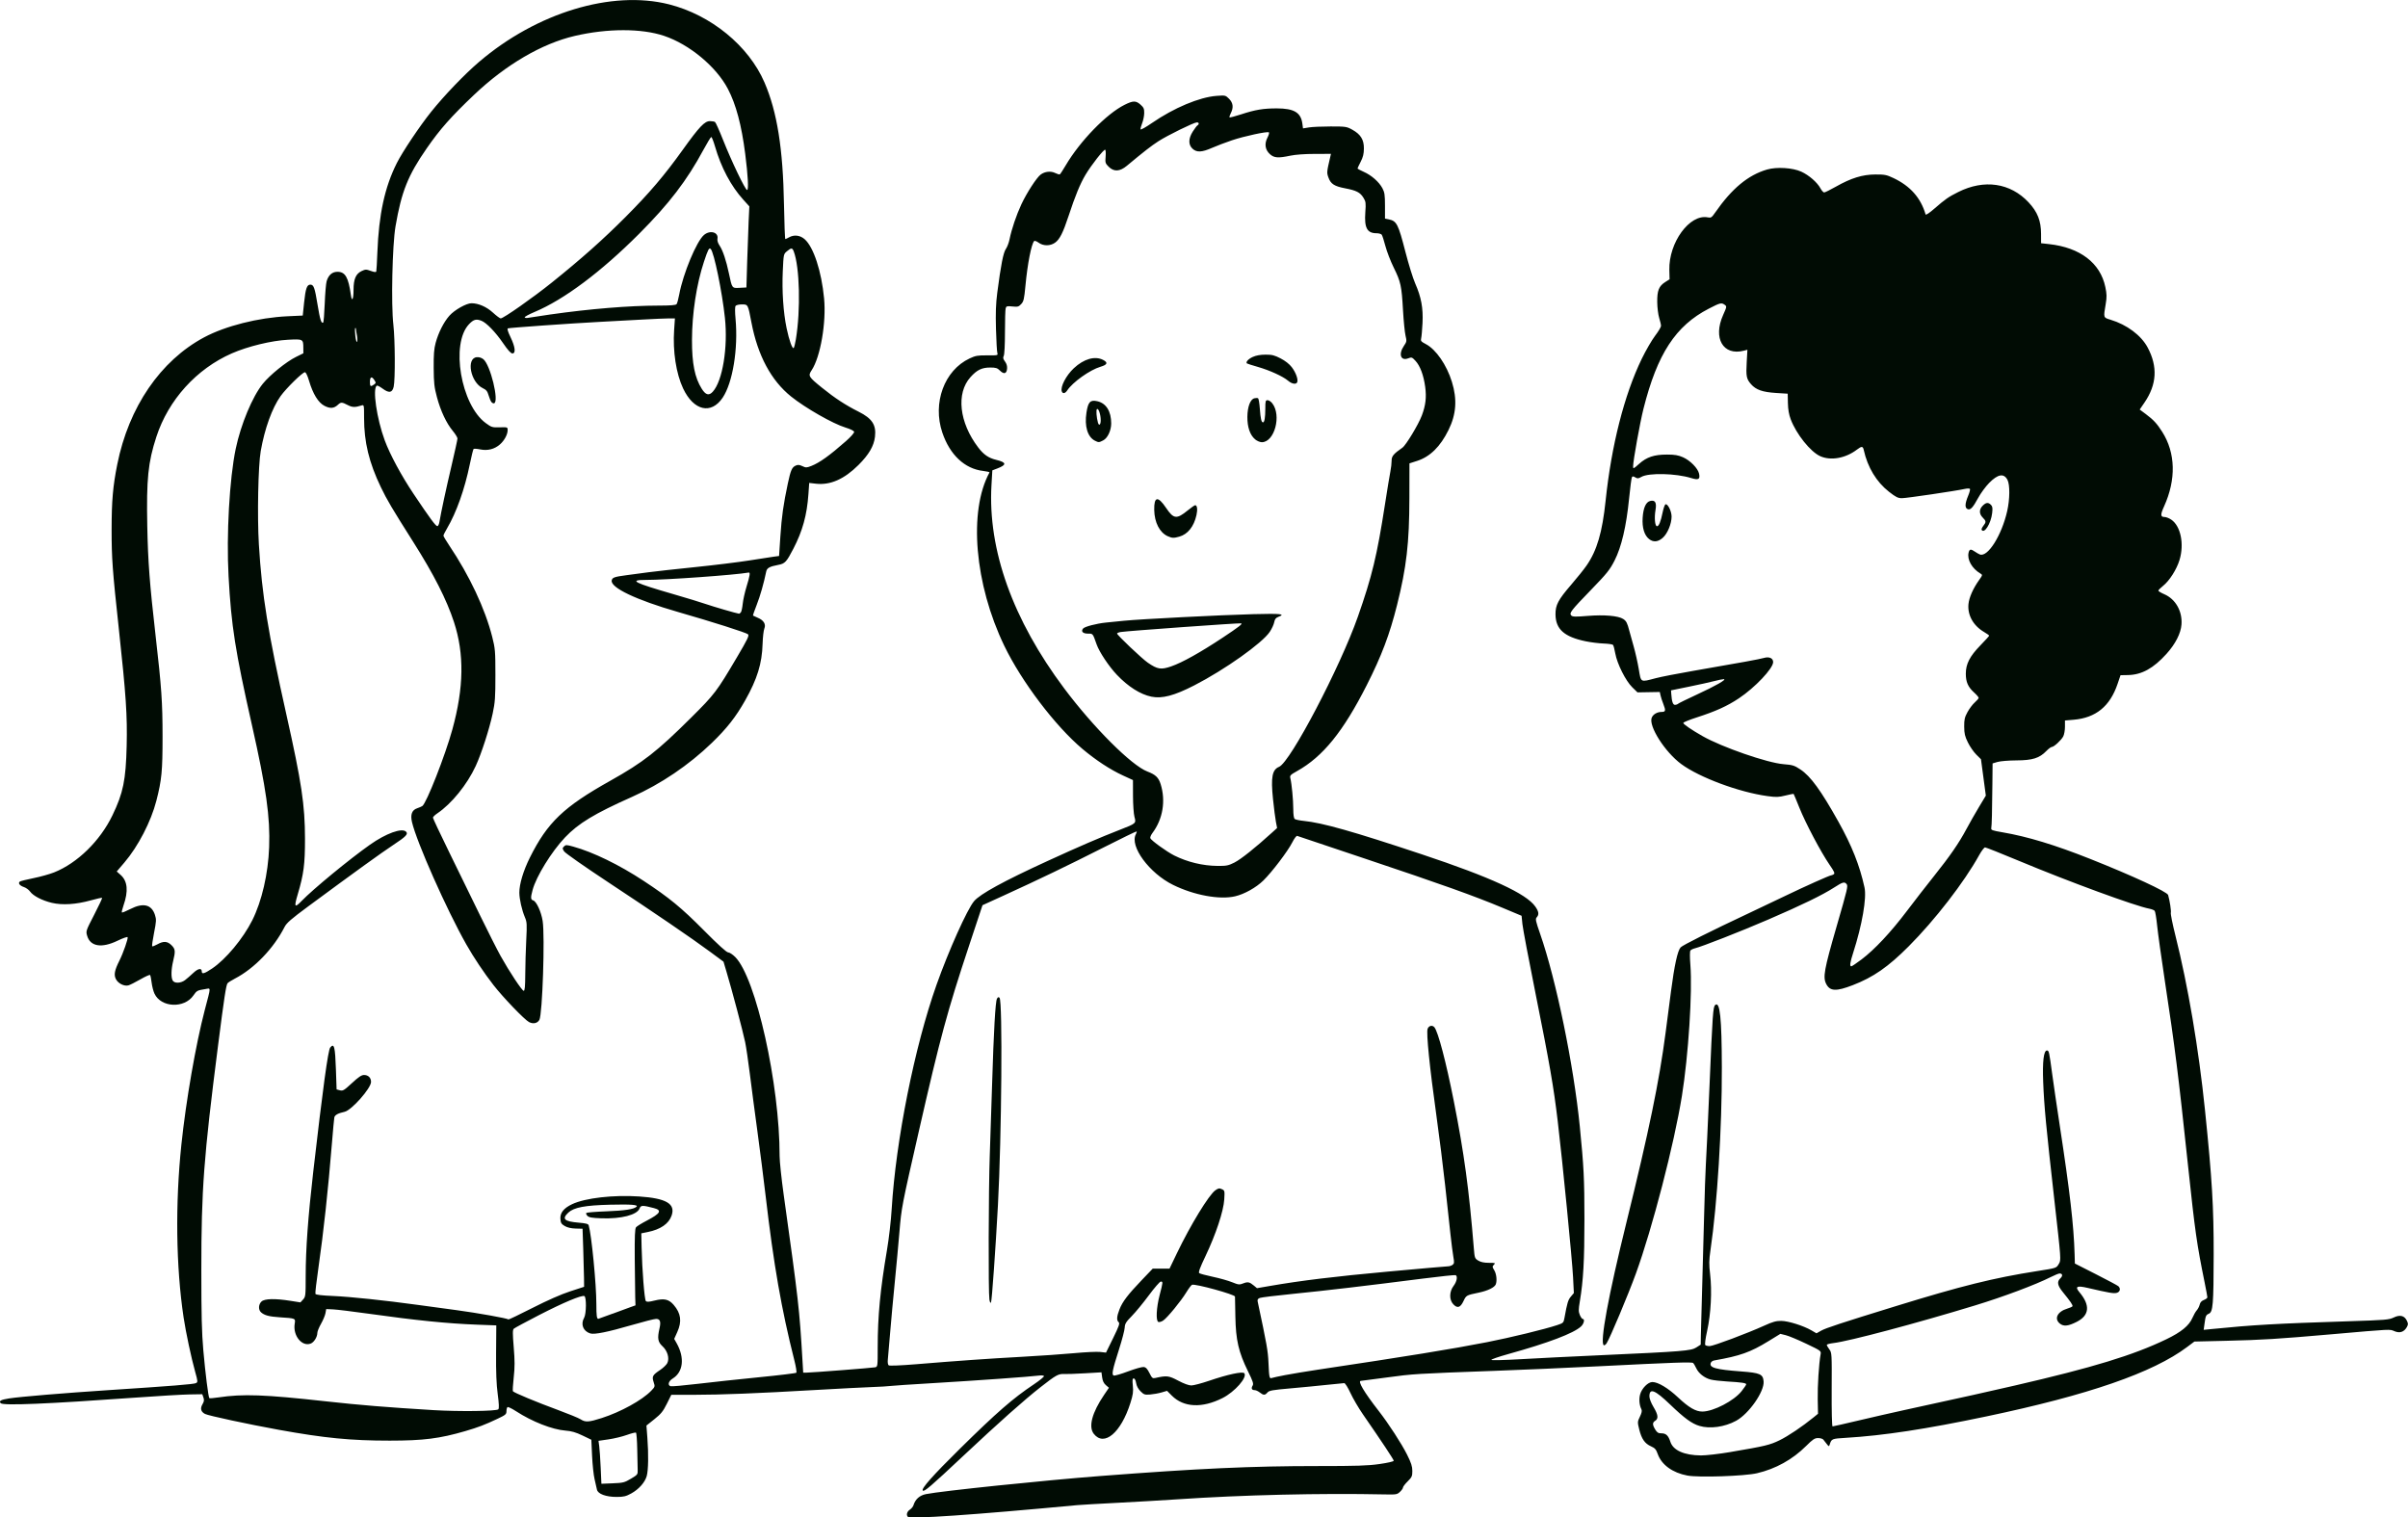 <?xml version="1.0" encoding="UTF-8" standalone="no"?>
<svg
   xmlns:dc="http://purl.org/dc/elements/1.1/"
   xmlns:cc="http://creativecommons.org/ns#"
   xmlns:rdf="http://www.w3.org/1999/02/22-rdf-syntax-ns#"
   xmlns:svg="http://www.w3.org/2000/svg"
   xmlns="http://www.w3.org/2000/svg"
   id="svg2981"
   version="1.1"
   viewBox="0 0 174.638 110.051"
   height="110.051mm"
   width="174.638mm">
  <defs
     id="defs2975" />
  <g
     transform="translate(670.158,143.561)"
     id="layer1">
    <path
       id="path827-3"
       d="m -604.32,-33.56 c -0.128,-0.131 -0.058,-0.375 0.145,-0.508 0.115,-0.075 0.233,-0.219 0.264,-0.319 0.132,-0.437 0.446,-0.719 0.903,-0.811 1.124,-0.228 8.559,-0.999 12.679,-1.316 7.053,-0.542 10.982,-0.722 15.748,-0.72 2.806,0 3.617,-0.025 4.466,-0.146 0.592,-0.084 1.037,-0.186 1.037,-0.238 0,-0.085 -0.865,-1.388 -2.235,-3.368 -0.315,-0.456 -0.722,-1.151 -0.904,-1.545 -0.187,-0.405 -0.383,-0.717 -0.451,-0.717 -0.066,0 -0.628,0.056 -1.25,0.124 -0.621,0.068 -1.816,0.184 -2.654,0.257 -1.311,0.115 -1.544,0.157 -1.665,0.3 -0.177,0.209 -0.286,0.209 -0.556,-0.003 -0.118,-0.093 -0.284,-0.169 -0.368,-0.169 -0.21,0 -0.273,-0.131 -0.153,-0.323 0.084,-0.135 0.031,-0.302 -0.339,-1.055 -0.677,-1.38 -0.88,-2.26 -0.91,-3.956 -0.014,-0.768 -0.026,-1.422 -0.028,-1.452 -0.009,-0.154 -2.877,-0.942 -3.114,-0.855 -0.058,0.021 -0.243,0.267 -0.413,0.545 -0.389,0.64 -1.388,1.857 -1.684,2.051 -0.124,0.081 -0.279,0.127 -0.345,0.101 -0.193,-0.074 -0.149,-1.023 0.091,-1.948 0.248,-0.956 0.251,-0.982 0.084,-0.982 -0.07,0 -0.458,0.447 -0.862,0.992 -0.404,0.546 -0.96,1.222 -1.236,1.503 -0.428,0.436 -0.504,0.56 -0.519,0.849 -0.01,0.186 -0.194,0.891 -0.41,1.566 -0.48,1.502 -0.549,1.844 -0.387,1.906 0.065,0.025 0.532,-0.11 1.038,-0.3 0.506,-0.19 1.016,-0.334 1.134,-0.32 0.161,0.019 0.265,0.128 0.419,0.436 0.183,0.369 0.227,0.405 0.429,0.36 0.832,-0.186 0.972,-0.169 1.655,0.193 0.407,0.216 0.77,0.349 0.953,0.349 0.162,0 0.74,-0.152 1.284,-0.337 1.37,-0.467 2.436,-0.695 2.558,-0.549 0.242,0.292 -0.686,1.35 -1.579,1.801 -1.48,0.747 -2.815,0.684 -3.672,-0.173 l -0.351,-0.351 -0.396,0.116 c -0.218,0.064 -0.59,0.131 -0.827,0.15 -0.392,0.031 -0.455,0.01 -0.699,-0.233 -0.171,-0.171 -0.287,-0.388 -0.321,-0.6 -0.033,-0.203 -0.099,-0.332 -0.172,-0.332 -0.095,0 -0.108,0.107 -0.066,0.529 0.043,0.436 0.012,0.655 -0.176,1.249 -0.685,2.165 -1.904,3.193 -2.655,2.239 -0.402,-0.511 -0.131,-1.533 0.751,-2.831 l 0.346,-0.51 -0.221,-0.19 c -0.151,-0.13 -0.236,-0.306 -0.27,-0.56 l -0.05,-0.37 -1.194,0.07 c -0.657,0.038 -1.34,0.063 -1.518,0.054 -0.415,-0.02 -0.58,0.072 -1.695,0.943 -1.167,0.912 -3.02,2.559 -5.592,4.972 -2.416,2.267 -2.855,2.642 -2.961,2.536 -0.13,-0.13 0.734,-1.102 2.712,-3.052 2.663,-2.624 3.818,-3.629 5.343,-4.65 0.432,-0.289 0.763,-0.561 0.736,-0.604 -0.027,-0.043 -0.189,-0.059 -0.361,-0.035 -0.551,0.078 -4.627,0.369 -7.636,0.546 -1.607,0.094 -3.035,0.19 -3.175,0.212 -0.14,0.022 -0.73,0.057 -1.312,0.077 -0.582,0.02 -2.43,0.116 -4.106,0.213 -4.229,0.244 -6.827,0.347 -8.775,0.348 h -1.663 l -0.326,0.655 c -0.271,0.545 -0.423,0.732 -0.902,1.115 l -0.576,0.46 0.068,0.896 c 0.09,1.186 0.071,2.339 -0.046,2.763 -0.127,0.461 -0.573,0.963 -1.125,1.267 -0.38,0.209 -0.55,0.25 -1.046,0.251 -0.786,0.003 -1.38,-0.219 -1.441,-0.535 -0.024,-0.124 -0.101,-0.463 -0.171,-0.753 -0.07,-0.29 -0.151,-1.052 -0.181,-1.693 l -0.054,-1.166 -0.643,-0.309 c -0.481,-0.231 -0.793,-0.321 -1.236,-0.355 -0.954,-0.074 -2.411,-0.646 -3.583,-1.406 -0.294,-0.191 -0.57,-0.324 -0.614,-0.297 -0.044,0.027 -0.079,0.159 -0.079,0.294 0,0.222 -0.06,0.274 -0.636,0.547 -0.92,0.437 -1.419,0.627 -2.345,0.897 -1.868,0.544 -3.04,0.693 -5.486,0.693 -2.827,0 -4.713,-0.184 -8.043,-0.786 -2.202,-0.399 -5.1,-1.021 -5.349,-1.149 -0.305,-0.157 -0.368,-0.398 -0.185,-0.708 0.116,-0.196 0.131,-0.306 0.066,-0.488 l -0.083,-0.235 -0.929,0.015 c -0.511,0.008 -2.281,0.113 -3.935,0.232 -6.357,0.457 -9.567,0.591 -9.752,0.406 -0.161,-0.161 0.003,-0.254 0.608,-0.349 0.768,-0.121 4.043,-0.394 7.154,-0.597 4.637,-0.303 6.243,-0.431 6.397,-0.513 0.141,-0.076 0.138,-0.121 -0.058,-0.822 -0.279,-0.997 -0.678,-2.868 -0.838,-3.934 -0.555,-3.696 -0.613,-8.252 -0.16,-12.556 0.336,-3.194 1.043,-7.258 1.695,-9.75 0.462,-1.764 0.459,-1.582 0.025,-1.514 -0.566,0.088 -0.609,0.112 -0.849,0.459 -0.662,0.959 -2.343,0.885 -2.822,-0.125 -0.083,-0.175 -0.177,-0.54 -0.209,-0.81 -0.032,-0.27 -0.083,-0.517 -0.114,-0.548 -0.031,-0.031 -0.352,0.115 -0.714,0.324 -0.362,0.209 -0.75,0.403 -0.862,0.431 -0.305,0.077 -0.739,-0.142 -0.9,-0.455 -0.161,-0.311 -0.098,-0.643 0.257,-1.348 0.274,-0.545 0.645,-1.609 0.592,-1.696 -0.025,-0.04 -0.357,0.077 -0.737,0.261 -1.14,0.551 -1.964,0.42 -2.194,-0.349 -0.105,-0.351 -0.102,-0.359 0.507,-1.539 0.337,-0.653 0.596,-1.203 0.575,-1.223 -0.02,-0.02 -0.393,0.062 -0.829,0.184 -1.057,0.294 -2.056,0.358 -2.816,0.178 -0.701,-0.165 -1.357,-0.506 -1.582,-0.822 -0.09,-0.127 -0.294,-0.274 -0.452,-0.326 -0.31,-0.102 -0.443,-0.294 -0.278,-0.401 0.056,-0.036 0.502,-0.146 0.991,-0.245 0.489,-0.098 1.156,-0.285 1.482,-0.414 1.69,-0.673 3.336,-2.282 4.23,-4.135 0.784,-1.625 0.974,-2.554 1.034,-5.051 0.052,-2.185 -0.046,-3.653 -0.563,-8.424 -0.468,-4.314 -0.531,-5.179 -0.529,-7.281 0.003,-2.059 0.093,-3.116 0.41,-4.699 0.83,-4.155 3.131,-7.52 6.299,-9.215 1.545,-0.826 3.938,-1.431 6.053,-1.529 l 1.1,-0.051 0.098,-0.941 c 0.107,-1.024 0.204,-1.302 0.454,-1.302 0.243,0 0.319,0.212 0.522,1.454 0.177,1.081 0.271,1.383 0.406,1.3 0.034,-0.021 0.086,-0.64 0.114,-1.375 0.029,-0.735 0.091,-1.467 0.138,-1.625 0.134,-0.45 0.403,-0.685 0.786,-0.685 0.562,0 0.795,0.4 0.97,1.67 0.077,0.556 0.196,0.337 0.196,-0.36 0,-0.779 0.165,-1.164 0.584,-1.363 0.277,-0.131 0.332,-0.132 0.669,-0.011 0.264,0.095 0.375,0.105 0.396,0.035 0.016,-0.054 0.051,-0.669 0.078,-1.367 0.106,-2.775 0.535,-4.746 1.412,-6.491 0.413,-0.821 1.648,-2.665 2.485,-3.712 0.952,-1.189 2.422,-2.721 3.47,-3.617 4.185,-3.578 9.634,-5.231 13.784,-4.182 3.044,0.77 5.78,3.009 6.926,5.669 0.916,2.124 1.342,4.793 1.413,8.84 0.024,1.385 0.068,2.517 0.097,2.516 0.029,-0.003 0.148,-0.057 0.265,-0.124 0.367,-0.21 0.804,-0.159 1.137,0.133 0.646,0.567 1.221,2.319 1.409,4.29 0.167,1.754 -0.263,4.245 -0.9,5.209 -0.273,0.414 -0.237,0.476 0.744,1.27 0.932,0.754 1.719,1.269 2.661,1.741 0.983,0.493 1.287,0.96 1.186,1.82 -0.08,0.674 -0.443,1.294 -1.199,2.047 -1.035,1.031 -2.048,1.475 -3.085,1.355 l -0.486,-0.056 -0.057,0.815 c -0.107,1.521 -0.423,2.665 -1.093,3.96 -0.497,0.96 -0.607,1.078 -1.095,1.169 -0.624,0.117 -0.82,0.225 -0.872,0.48 -0.177,0.862 -0.439,1.779 -0.692,2.423 -0.162,0.411 -0.282,0.76 -0.266,0.774 0.016,0.015 0.168,0.084 0.339,0.155 0.436,0.181 0.613,0.47 0.482,0.788 -0.055,0.134 -0.112,0.632 -0.126,1.107 -0.043,1.433 -0.388,2.55 -1.267,4.108 -0.675,1.196 -1.323,2.021 -2.413,3.074 -1.675,1.617 -3.697,2.984 -5.792,3.918 -2.719,1.211 -3.887,1.918 -4.855,2.937 -0.978,1.029 -2.091,2.832 -2.353,3.813 -0.153,0.571 -0.145,0.699 0.05,0.761 0.23,0.073 0.574,0.825 0.678,1.483 0.173,1.09 -0.014,6.771 -0.236,7.175 -0.138,0.252 -0.448,0.319 -0.75,0.163 -0.327,-0.169 -1.877,-1.782 -2.577,-2.681 -0.685,-0.88 -1.44,-2.009 -1.972,-2.95 -1.43,-2.526 -3.601,-7.418 -3.941,-8.877 -0.126,-0.543 -0.003,-0.873 0.379,-1 0.139,-0.047 0.306,-0.119 0.37,-0.16 0.296,-0.191 1.663,-3.673 2.18,-5.554 0.835,-3.037 0.872,-5.478 0.118,-7.786 -0.533,-1.631 -1.457,-3.449 -2.949,-5.805 -1.555,-2.455 -1.911,-3.056 -2.354,-3.979 -0.857,-1.783 -1.218,-3.272 -1.218,-5.02 0,-0.966 0,-0.968 -0.191,-0.908 -0.469,0.148 -0.664,0.142 -0.996,-0.031 -0.421,-0.22 -0.493,-0.221 -0.713,-0.016 -0.285,0.266 -0.558,0.287 -0.974,0.073 -0.448,-0.23 -0.836,-0.862 -1.12,-1.823 -0.108,-0.367 -0.227,-0.614 -0.295,-0.614 -0.175,0 -1.361,1.165 -1.768,1.735 -0.613,0.86 -1.151,2.349 -1.438,3.98 -0.186,1.056 -0.259,4.725 -0.135,6.773 0.224,3.691 0.653,6.342 2,12.361 1.096,4.896 1.342,6.538 1.345,8.975 0.003,1.856 -0.092,2.583 -0.527,4.043 -0.277,0.932 -0.229,1.012 0.285,0.478 0.818,-0.849 3.454,-3.019 4.951,-4.076 1.17,-0.826 2.325,-1.243 2.622,-0.946 0.17,0.17 -0.007,0.355 -0.915,0.953 -0.865,0.57 -2.842,1.998 -6.171,4.456 -1.252,0.924 -1.576,1.207 -1.727,1.502 -0.795,1.56 -2.196,3.015 -3.606,3.746 -0.242,0.125 -0.479,0.275 -0.527,0.333 -0.107,0.129 -0.243,1.021 -0.69,4.516 -1.043,8.16 -1.212,10.417 -1.213,16.279 0,3.264 0.031,4.552 0.144,5.826 0.148,1.676 0.365,3.399 0.437,3.471 0.022,0.022 0.317,0 0.656,-0.052 1.775,-0.266 3.36,-0.208 7.77,0.281 2.494,0.276 4.436,0.435 7.835,0.641 1.851,0.112 4.56,0.079 4.696,-0.058 0.064,-0.064 0.052,-0.384 -0.043,-1.099 -0.095,-0.714 -0.129,-1.589 -0.118,-2.998 l 0.015,-1.99 -1.43,-0.054 c -2.13,-0.081 -4.398,-0.311 -7.822,-0.792 -1.141,-0.16 -2.301,-0.302 -2.579,-0.315 l -0.505,-0.024 -0.052,0.296 c -0.029,0.163 -0.173,0.509 -0.321,0.769 -0.148,0.26 -0.269,0.557 -0.269,0.66 0,0.296 -0.242,0.687 -0.481,0.778 -0.639,0.243 -1.3,-0.574 -1.162,-1.436 0.064,-0.399 0.075,-0.395 -1.083,-0.47 -0.774,-0.05 -1.115,-0.141 -1.36,-0.363 -0.205,-0.186 -0.187,-0.573 0.037,-0.782 0.225,-0.21 0.978,-0.227 2.101,-0.049 l 0.72,0.114 0.191,-0.208 c 0.182,-0.199 0.191,-0.271 0.191,-1.706 0,-1.934 0.172,-4.285 0.547,-7.552 0.698,-6.063 1.076,-8.831 1.232,-9.019 0.285,-0.344 0.357,-0.068 0.414,1.605 l 0.049,1.433 0.24,0.064 c 0.215,0.057 0.304,0.004 0.873,-0.523 0.478,-0.443 0.693,-0.587 0.876,-0.587 0.307,0 0.509,0.199 0.509,0.501 0,0.461 -1.413,2.058 -1.919,2.169 -0.475,0.104 -0.709,0.233 -0.744,0.409 -0.02,0.099 -0.097,0.923 -0.17,1.831 -0.277,3.409 -0.615,6.533 -0.985,9.09 -0.141,0.972 -0.238,1.813 -0.216,1.87 0.027,0.072 0.428,0.12 1.296,0.158 1.236,0.054 3.711,0.314 6.125,0.645 0.675,0.093 1.952,0.266 2.836,0.385 1.481,0.199 3.665,0.59 3.745,0.67 0.018,0.019 0.803,-0.357 1.743,-0.835 1.086,-0.552 2.079,-0.99 2.725,-1.2 l 1.016,-0.331 -0.006,-0.633 c -0.003,-0.348 -0.029,-1.296 -0.056,-2.106 l -0.05,-1.473 -0.499,-0.013 c -0.327,-0.009 -0.6,-0.071 -0.79,-0.182 -0.246,-0.143 -0.295,-0.223 -0.317,-0.514 -0.033,-0.441 0.241,-0.785 0.855,-1.074 0.951,-0.447 2.987,-0.681 4.852,-0.557 1.97,0.131 2.652,0.531 2.359,1.383 -0.206,0.598 -0.801,1.009 -1.733,1.197 l -0.466,0.094 0.022,1.009 c 0.036,1.63 0.207,3.795 0.308,3.902 0.071,0.075 0.219,0.067 0.617,-0.032 0.714,-0.178 1.047,-0.103 1.406,0.316 0.524,0.612 0.601,1.196 0.258,1.959 l -0.225,0.501 0.18,0.32 c 0.592,1.054 0.476,2.083 -0.289,2.556 -0.302,0.186 -0.384,0.471 -0.161,0.557 0.07,0.027 0.956,-0.051 1.968,-0.172 1.013,-0.121 3.023,-0.337 4.466,-0.48 1.444,-0.142 2.655,-0.289 2.693,-0.326 0.037,-0.037 -0.027,-0.444 -0.144,-0.905 -0.935,-3.694 -1.498,-6.922 -2.083,-11.929 -0.141,-1.211 -0.411,-3.324 -0.598,-4.696 -0.188,-1.372 -0.434,-3.244 -0.548,-4.16 -0.114,-0.916 -0.266,-1.946 -0.338,-2.289 -0.173,-0.822 -0.951,-3.756 -1.362,-5.133 l -0.208,-0.699 -0.949,-0.702 c -1.368,-1.011 -3.996,-2.804 -7.449,-5.084 -1.657,-1.094 -3.078,-2.089 -3.159,-2.212 -0.135,-0.206 -0.136,-0.234 -0.01,-0.36 0.126,-0.126 0.179,-0.125 0.669,0.011 1.448,0.401 3.332,1.318 5.104,2.484 1.865,1.227 2.729,1.937 4.375,3.595 1.041,1.049 1.641,1.593 1.757,1.593 0.097,0 0.326,0.15 0.51,0.334 1.504,1.504 3.229,9.238 3.221,14.439 0,0.373 0.132,1.631 0.295,2.795 1.078,7.705 1.142,8.269 1.362,12.002 l 0.054,0.91 h 0.225 c 0.35,0 4.773,-0.343 4.987,-0.387 0.188,-0.039 0.191,-0.055 0.191,-1.465 0,-2.236 0.185,-4.177 0.672,-7.038 0.141,-0.828 0.292,-2.138 0.342,-2.97 0.302,-4.989 1.659,-11.778 3.252,-16.269 0.881,-2.484 2.221,-5.469 2.722,-6.065 0.438,-0.52 2.144,-1.454 5.331,-2.915 2.296,-1.053 3.795,-1.7 5.249,-2.265 1.18,-0.459 1.184,-0.463 1.053,-0.937 -0.057,-0.205 -0.104,-0.886 -0.106,-1.519 l -0.003,-1.147 -0.726,-0.334 c -0.919,-0.422 -1.953,-1.1 -2.927,-1.917 -1.976,-1.659 -4.427,-4.892 -5.679,-7.489 -2.154,-4.469 -2.606,-9.764 -1.073,-12.571 0.016,-0.029 -0.192,-0.079 -0.461,-0.11 -1.337,-0.155 -2.413,-1.166 -2.959,-2.78 -0.727,-2.15 0.145,-4.519 1.979,-5.379 0.427,-0.2 0.59,-0.229 1.279,-0.223 0.761,0.006 0.787,-5e-5 0.733,-0.169 -0.031,-0.097 -0.076,-0.881 -0.1,-1.743 -0.033,-1.169 -0.009,-1.837 0.093,-2.625 0.26,-2.009 0.439,-2.919 0.624,-3.179 0.097,-0.137 0.219,-0.458 0.27,-0.714 0.145,-0.719 0.494,-1.749 0.855,-2.524 0.391,-0.837 1.109,-1.944 1.401,-2.159 0.306,-0.226 0.734,-0.271 1.054,-0.111 0.149,0.074 0.3,0.118 0.335,0.096 0.035,-0.022 0.227,-0.316 0.427,-0.655 1.037,-1.76 2.952,-3.731 4.259,-4.384 0.63,-0.315 0.829,-0.317 1.169,-0.013 0.228,0.204 0.268,0.297 0.263,0.614 -0.003,0.205 -0.07,0.534 -0.149,0.73 -0.079,0.196 -0.13,0.396 -0.114,0.445 0.016,0.048 0.386,-0.158 0.821,-0.459 1.592,-1.098 3.444,-1.876 4.685,-1.969 0.641,-0.048 0.655,-0.044 0.91,0.211 0.297,0.297 0.338,0.637 0.126,1.046 -0.073,0.142 -0.114,0.277 -0.09,0.301 0.024,0.024 0.398,-0.073 0.832,-0.215 1.034,-0.339 1.62,-0.437 2.603,-0.435 1.243,0.003 1.738,0.298 1.846,1.102 l 0.047,0.348 0.433,-0.07 c 0.238,-0.039 0.947,-0.07 1.575,-0.07 1.091,0 1.162,0.011 1.566,0.235 0.611,0.339 0.848,0.724 0.842,1.368 -0.003,0.386 -0.062,0.624 -0.233,0.956 -0.125,0.243 -0.228,0.462 -0.228,0.488 0,0.025 0.205,0.137 0.455,0.247 0.557,0.246 1.104,0.728 1.35,1.188 0.157,0.293 0.185,0.483 0.186,1.273 v 0.928 l 0.273,0.056 c 0.578,0.118 0.688,0.334 1.216,2.386 0.226,0.877 0.54,1.889 0.698,2.25 0.441,1.002 0.589,1.797 0.535,2.875 -0.025,0.499 -0.069,1.002 -0.099,1.118 -0.047,0.187 -0.007,0.236 0.344,0.42 0.733,0.385 1.507,1.506 1.886,2.735 0.393,1.275 0.318,2.346 -0.245,3.491 -0.594,1.207 -1.338,1.94 -2.28,2.243 l -0.554,0.178 -0.005,2.515 c -0.006,3.27 -0.209,5.024 -0.896,7.764 -0.536,2.138 -1.122,3.685 -2.196,5.806 -1.706,3.367 -3.177,5.183 -5.045,6.228 -0.499,0.279 -0.544,0.327 -0.495,0.523 0.099,0.395 0.211,1.574 0.212,2.228 0,0.415 0.038,0.676 0.106,0.729 0.058,0.046 0.353,0.108 0.656,0.138 1.349,0.134 3.571,0.763 8.551,2.42 5.015,1.669 7.591,2.855 8.242,3.795 0.254,0.366 0.281,0.578 0.101,0.777 -0.109,0.12 -0.08,0.26 0.249,1.205 1.155,3.315 2.43,9.502 2.874,13.955 0.291,2.92 0.336,3.81 0.337,6.731 0,3.009 -0.08,4.45 -0.333,5.957 -0.102,0.609 -0.102,0.747 0,0.995 0.066,0.158 0.16,0.287 0.209,0.287 0.167,0 0.089,0.346 -0.122,0.542 -0.539,0.5 -2.365,1.193 -5.275,2.002 -0.712,0.198 -1.265,0.39 -1.228,0.427 0.037,0.037 0.982,0.013 2.1,-0.052 1.118,-0.066 3.747,-0.197 5.842,-0.291 5.957,-0.269 6.542,-0.317 6.921,-0.562 l 0.318,-0.205 0.011,-0.655 c 0.006,-0.36 0.043,-1.703 0.081,-2.983 0.039,-1.281 0.106,-3.757 0.149,-5.503 0.043,-1.746 0.103,-3.518 0.133,-3.937 0.03,-0.419 0.149,-2.972 0.264,-5.673 0.225,-5.302 0.257,-5.749 0.418,-5.883 0.34,-0.282 0.468,0.934 0.477,4.527 0.011,4.421 -0.327,9.86 -0.823,13.249 -0.109,0.745 -0.113,1.025 -0.027,1.755 0.143,1.206 0.057,2.866 -0.212,4.087 -0.133,0.603 -0.184,1.001 -0.135,1.05 0.044,0.044 0.189,0.076 0.323,0.072 0.273,-0.008 2.748,-0.937 3.941,-1.479 0.623,-0.283 0.87,-0.352 1.243,-0.348 0.516,0.006 1.602,0.347 2.187,0.687 l 0.366,0.213 0.341,-0.192 c 0.343,-0.193 1.423,-0.548 5.403,-1.775 4.765,-1.47 7.1,-2.05 10.245,-2.544 1.446,-0.227 1.401,-0.212 1.593,-0.533 0.162,-0.271 0.162,-0.271 -0.326,-4.589 -0.605,-5.358 -0.744,-6.822 -0.814,-8.597 -0.058,-1.482 0.037,-2.282 0.273,-2.282 0.145,0 0.162,0.075 0.379,1.693 0.097,0.722 0.343,2.398 0.546,3.725 0.737,4.815 1.021,7.272 1.081,9.356 l 0.019,0.677 1.524,0.774 c 0.838,0.425 1.572,0.818 1.63,0.871 0.189,0.174 0.124,0.422 -0.127,0.485 -0.219,0.055 -0.526,0.003 -2.119,-0.366 -0.766,-0.177 -0.921,-0.092 -0.577,0.317 0.797,0.947 0.73,1.679 -0.196,2.149 -0.615,0.312 -0.942,0.347 -1.217,0.131 -0.443,-0.348 -0.189,-0.874 0.525,-1.088 0.186,-0.056 0.357,-0.132 0.381,-0.17 0.046,-0.074 -0.13,-0.334 -0.691,-1.024 -0.4,-0.491 -0.448,-0.761 -0.181,-1.01 0.186,-0.173 0.156,-0.348 -0.059,-0.348 -0.068,0 -0.352,0.115 -0.629,0.255 -1.107,0.559 -3.445,1.436 -5.502,2.063 -4.256,1.299 -9.15,2.6 -10.266,2.729 -0.268,0.031 -0.487,0.091 -0.487,0.133 0,0.042 0.083,0.188 0.184,0.325 0.18,0.244 0.184,0.3 0.17,2.918 -0.008,1.584 0.018,2.669 0.064,2.669 0.043,0 0.871,-0.188 1.841,-0.418 0.97,-0.23 2.468,-0.572 3.329,-0.76 4.646,-1.013 5.999,-1.313 8.043,-1.785 5.69,-1.313 8.581,-2.196 10.99,-3.355 1.085,-0.522 1.653,-0.989 1.897,-1.556 0.09,-0.21 0.232,-0.457 0.316,-0.55 0.084,-0.093 0.178,-0.278 0.21,-0.411 0.038,-0.163 0.139,-0.272 0.307,-0.336 0.138,-0.052 0.25,-0.138 0.25,-0.191 0,-0.053 -0.092,-0.55 -0.204,-1.103 -0.564,-2.777 -0.687,-3.637 -1.191,-8.372 -0.733,-6.882 -0.938,-8.517 -1.694,-13.504 -0.251,-1.653 -0.5,-3.444 -0.554,-3.979 -0.054,-0.536 -0.134,-1.017 -0.178,-1.071 -0.044,-0.053 -0.213,-0.122 -0.376,-0.153 -1.03,-0.193 -5.825,-1.952 -9.476,-3.476 -1.282,-0.535 -2.385,-0.973 -2.45,-0.973 -0.065,0 -0.261,0.257 -0.434,0.572 -1.074,1.943 -3.2,4.693 -5.104,6.603 -1.488,1.493 -2.565,2.241 -4.055,2.816 -1.207,0.466 -1.652,0.447 -1.926,-0.083 -0.254,-0.492 -0.156,-1.036 0.757,-4.192 0.792,-2.735 0.834,-2.916 0.717,-3.057 -0.153,-0.185 -0.282,-0.149 -0.901,0.251 -0.844,0.544 -2.33,1.267 -4.775,2.322 -2.002,0.864 -4.797,1.959 -5.341,2.093 -0.126,0.031 -0.264,0.1 -0.307,0.154 -0.046,0.058 -0.048,0.472 -0.004,1.029 0.156,1.982 -0.14,6.58 -0.614,9.525 -0.559,3.476 -2.143,9.591 -3.336,12.874 -0.55,1.516 -1.882,4.688 -2.123,5.056 -0.07,0.106 -0.163,0.171 -0.207,0.143 -0.296,-0.183 0.333,-3.594 1.644,-8.907 1.633,-6.622 2.377,-10.225 2.837,-13.739 0.094,-0.722 0.271,-2.074 0.392,-3.006 0.246,-1.891 0.478,-2.956 0.699,-3.201 0.142,-0.158 2.174,-1.177 4.931,-2.471 0.722,-0.339 1.922,-0.91 2.667,-1.269 1.432,-0.69 3.204,-1.482 3.318,-1.485 0.038,0 0.123,-0.036 0.189,-0.078 0.098,-0.062 0.039,-0.196 -0.307,-0.697 -0.619,-0.897 -1.734,-3.005 -2.185,-4.131 -0.214,-0.534 -0.401,-0.983 -0.416,-0.998 -0.015,-0.015 -0.283,0.036 -0.595,0.115 -0.49,0.123 -0.668,0.129 -1.302,0.042 -2.055,-0.28 -4.932,-1.349 -6.254,-2.324 -1.185,-0.873 -2.388,-2.766 -2.14,-3.365 0.101,-0.245 0.396,-0.416 0.716,-0.416 0.291,0 0.313,-0.094 0.13,-0.56 -0.09,-0.228 -0.185,-0.52 -0.212,-0.65 l -0.049,-0.236 -0.809,0.014 -0.809,0.014 -0.38,-0.37 c -0.475,-0.463 -1.098,-1.706 -1.231,-2.455 -0.052,-0.297 -0.126,-0.575 -0.164,-0.618 -0.038,-0.043 -0.346,-0.088 -0.685,-0.1 -0.339,-0.012 -0.921,-0.084 -1.293,-0.161 -1.557,-0.321 -2.181,-0.876 -2.193,-1.947 -0.008,-0.684 0.192,-1.062 1.139,-2.159 0.422,-0.489 0.925,-1.116 1.117,-1.394 0.753,-1.089 1.138,-2.403 1.378,-4.692 0.419,-4.014 1.354,-7.683 2.622,-10.297 0.294,-0.605 0.729,-1.356 0.966,-1.668 0.238,-0.312 0.432,-0.636 0.431,-0.72 0,-0.084 -0.06,-0.342 -0.133,-0.575 -0.073,-0.233 -0.137,-0.747 -0.142,-1.143 -0.011,-0.845 0.119,-1.168 0.588,-1.465 l 0.307,-0.194 -0.017,-0.673 c -0.051,-1.992 1.474,-4.081 2.787,-3.818 0.234,0.047 0.283,0.015 0.53,-0.341 1.215,-1.751 2.394,-2.729 3.772,-3.13 0.699,-0.203 1.862,-0.13 2.484,0.157 0.556,0.256 1.155,0.777 1.386,1.207 0.089,0.165 0.21,0.299 0.27,0.299 0.06,0 0.441,-0.188 0.849,-0.419 1.105,-0.625 1.927,-0.879 2.857,-0.884 0.679,-0.004 0.822,0.024 1.312,0.256 1.227,0.579 1.988,1.439 2.337,2.639 0.02,0.068 0.266,-0.094 0.647,-0.425 0.791,-0.688 1.007,-0.838 1.72,-1.196 1.885,-0.945 3.78,-0.667 5.105,0.749 0.645,0.69 0.901,1.337 0.903,2.286 l 0.003,0.677 0.583,0.065 c 2.245,0.248 3.713,1.369 4.076,3.111 0.108,0.517 0.113,0.724 0.029,1.221 -0.172,1.024 -0.182,0.991 0.346,1.151 1.19,0.36 2.224,1.133 2.694,2.015 0.74,1.388 0.666,2.68 -0.229,3.991 l -0.347,0.508 0.444,0.331 c 0.558,0.416 0.813,0.692 1.192,1.292 0.968,1.53 1.014,3.454 0.13,5.404 -0.274,0.603 -0.266,0.767 0.038,0.767 0.111,0 0.329,0.086 0.484,0.191 0.684,0.461 0.952,1.767 0.6,2.924 -0.211,0.694 -0.733,1.514 -1.201,1.885 -0.184,0.145 -0.334,0.298 -0.334,0.34 0,0.041 0.192,0.158 0.427,0.259 0.819,0.352 1.319,1.231 1.25,2.193 -0.047,0.648 -0.438,1.414 -1.091,2.137 -0.945,1.047 -1.795,1.515 -2.784,1.534 l -0.546,0.01 -0.217,0.638 c -0.55,1.621 -1.577,2.457 -3.186,2.593 l -0.627,0.053 v 0.457 c 0,0.252 -0.055,0.564 -0.123,0.695 -0.142,0.275 -0.68,0.77 -0.837,0.77 -0.059,0 -0.234,0.131 -0.389,0.291 -0.503,0.519 -1.001,0.676 -2.164,0.682 -0.559,0.003 -1.178,0.053 -1.376,0.112 l -0.36,0.107 -0.014,1.457 c -0.02,2.083 -0.044,3.042 -0.081,3.23 -0.029,0.147 0.058,0.18 0.814,0.309 1.812,0.31 3.804,0.914 6.361,1.93 3.061,1.216 5.585,2.385 5.651,2.617 0.122,0.429 0.232,1.154 0.196,1.291 -0.023,0.087 0.124,0.816 0.326,1.622 0.919,3.659 1.695,8.232 2.151,12.682 0.517,5.039 0.635,7.02 0.63,10.499 -0.006,3.625 -0.049,4.141 -0.352,4.275 -0.21,0.092 -0.234,0.149 -0.316,0.754 l -0.057,0.415 0.536,-0.054 c 3.06,-0.307 4.678,-0.399 10.009,-0.57 2.643,-0.085 2.898,-0.106 3.238,-0.271 0.451,-0.219 0.776,-0.14 0.954,0.232 0.102,0.213 0.101,0.277 -0.003,0.464 -0.199,0.355 -0.512,0.46 -0.894,0.298 -0.364,-0.153 -0.139,-0.164 -4.512,0.218 -3.975,0.347 -5.055,0.414 -7.689,0.477 l -2.312,0.055 -0.524,0.393 c -2.486,1.867 -7.154,3.482 -14.562,5.037 -4.409,0.925 -7.442,1.387 -10.21,1.554 -1,0.06 -1.018,0.068 -1.152,0.482 -0.052,0.162 -0.061,0.161 -0.218,-0.042 -0.09,-0.116 -0.203,-0.259 -0.251,-0.318 -0.048,-0.058 -0.218,-0.106 -0.377,-0.106 -0.244,0 -0.379,0.09 -0.865,0.574 -0.984,0.982 -2.212,1.663 -3.565,1.977 -0.905,0.21 -4.227,0.321 -5.045,0.168 -1.076,-0.201 -1.873,-0.779 -2.15,-1.56 -0.121,-0.34 -0.202,-0.433 -0.491,-0.561 -0.446,-0.197 -0.683,-0.538 -0.852,-1.222 -0.132,-0.534 -0.13,-0.56 0.05,-0.932 0.132,-0.272 0.163,-0.427 0.107,-0.535 -0.148,-0.289 -0.187,-0.727 -0.095,-1.069 0.12,-0.446 0.573,-0.904 0.893,-0.904 0.409,0 1.138,0.437 1.859,1.115 0.791,0.743 1.285,1.029 1.77,1.026 0.799,-0.005 2.287,-0.779 2.838,-1.477 0.185,-0.234 0.337,-0.459 0.337,-0.499 0,-0.094 -0.344,-0.145 -1.397,-0.206 -0.466,-0.027 -0.999,-0.09 -1.185,-0.139 -0.455,-0.12 -0.869,-0.447 -1.043,-0.823 -0.079,-0.17 -0.181,-0.34 -0.227,-0.378 -0.1,-0.082 -1.4,-0.036 -6.858,0.239 -2.235,0.113 -5.645,0.262 -7.578,0.332 -5.668,0.206 -5.885,0.219 -7.772,0.478 -0.992,0.136 -1.839,0.247 -1.884,0.247 -0.257,0 0.223,0.811 1.295,2.188 0.714,0.917 1.653,2.364 2.052,3.162 0.299,0.598 0.382,0.854 0.382,1.184 0,0.379 -0.034,0.455 -0.339,0.757 -0.186,0.184 -0.339,0.384 -0.339,0.444 0,0.06 -0.098,0.201 -0.218,0.314 -0.205,0.192 -0.272,0.204 -1.079,0.187 -4.722,-0.098 -10.296,0.034 -15.085,0.357 -1.024,0.069 -2.968,0.182 -4.318,0.251 -1.35,0.069 -2.665,0.145 -2.921,0.169 -7.614,0.714 -12.122,1.023 -12.298,0.843 z m -20.082,-2.754 c 0.484,-0.288 0.502,-0.312 0.491,-0.633 -0.007,-0.183 -0.021,-0.858 -0.032,-1.499 -0.011,-0.641 -0.053,-1.186 -0.093,-1.211 -0.04,-0.025 -0.339,0.051 -0.664,0.168 -0.325,0.117 -0.92,0.261 -1.322,0.319 l -0.731,0.106 0.053,0.384 c 0.029,0.211 0.077,0.912 0.106,1.557 l 0.052,1.174 0.819,-0.033 c 0.757,-0.03 0.857,-0.055 1.321,-0.332 z m 79.766,-1.942 c 2.498,-0.424 2.83,-0.503 3.541,-0.849 0.619,-0.301 1.64,-0.988 2.462,-1.657 l 0.325,-0.265 -0.021,-1.048 c -0.019,-0.944 0.085,-2.58 0.207,-3.253 0.046,-0.257 0.043,-0.26 -1.04,-0.778 -0.598,-0.286 -1.264,-0.565 -1.482,-0.618 l -0.395,-0.098 -0.85,0.522 c -1.324,0.814 -2.065,1.077 -3.96,1.409 -0.1,0.017 -0.205,0.094 -0.234,0.17 -0.135,0.351 0.337,0.485 2.193,0.624 1.383,0.104 1.592,0.196 1.636,0.722 0.062,0.737 -1.066,2.352 -1.996,2.858 -0.832,0.453 -1.896,0.601 -2.663,0.37 -0.551,-0.166 -1.085,-0.556 -2.118,-1.548 -1.112,-1.068 -1.505,-1.222 -1.505,-0.591 0,0.164 0.119,0.473 0.296,0.767 0.336,0.558 0.373,0.846 0.127,0.999 -0.213,0.133 -0.213,0.288 0,0.637 0.136,0.223 0.222,0.275 0.452,0.275 0.33,0 0.5,0.162 0.646,0.615 0.199,0.62 1.003,0.978 2.221,0.988 0.361,0.003 1.321,-0.108 2.159,-0.25 z m -81.868,-2.464 c 1.363,-0.436 2.92,-1.295 3.571,-1.971 0.283,-0.293 0.287,-0.308 0.18,-0.631 -0.135,-0.409 -0.081,-0.511 0.461,-0.873 0.232,-0.155 0.471,-0.385 0.531,-0.509 0.168,-0.352 0.013,-0.887 -0.355,-1.224 -0.333,-0.305 -0.377,-0.575 -0.212,-1.29 0.114,-0.493 0.044,-0.689 -0.246,-0.689 -0.127,0 -0.934,0.205 -1.793,0.455 -1.708,0.497 -2.676,0.692 -2.977,0.601 -0.52,-0.158 -0.72,-0.666 -0.449,-1.14 0.162,-0.283 0.174,-1.511 0.015,-1.572 -0.207,-0.079 -1.524,0.474 -3.275,1.375 -0.955,0.491 -1.784,0.939 -1.843,0.994 -0.086,0.081 -0.087,0.346 -0.004,1.345 0.081,0.981 0.081,1.442 0,2.18 -0.057,0.515 -0.084,0.968 -0.06,1.008 0.063,0.102 1.718,0.791 3.298,1.372 0.741,0.273 1.465,0.571 1.609,0.663 0.355,0.228 0.589,0.214 1.551,-0.094 z m 49.571,-3.114 c 0.478,-0.092 1.518,-0.264 2.309,-0.383 6.46,-0.966 9.84,-1.516 12.319,-2.003 1.723,-0.339 4.189,-0.939 5.078,-1.236 0.45,-0.15 0.466,-0.166 0.533,-0.536 0.196,-1.082 0.259,-1.29 0.461,-1.53 l 0.218,-0.259 -0.058,-1.159 c -0.062,-1.246 -0.767,-8.407 -1.113,-11.317 -0.296,-2.487 -0.59,-4.177 -1.609,-9.253 -0.489,-2.434 -0.916,-4.697 -0.95,-5.029 l -0.061,-0.604 -1.397,-0.585 c -2.032,-0.852 -4.422,-1.706 -9.906,-3.541 -2.678,-0.896 -4.914,-1.646 -4.969,-1.667 -0.057,-0.021 -0.213,0.184 -0.358,0.472 -0.319,0.632 -1.477,2.157 -2.1,2.765 -0.528,0.515 -1.372,0.987 -2.049,1.144 -1.124,0.262 -2.971,-0.078 -4.494,-0.827 -1.727,-0.849 -3.167,-2.807 -2.702,-3.675 0.05,-0.094 0.076,-0.186 0.058,-0.205 -0.018,-0.019 -1.117,0.515 -2.441,1.186 -2.516,1.275 -4.67,2.311 -7.224,3.476 l -1.515,0.691 -0.967,2.914 c -1.581,4.764 -2.096,6.664 -3.635,13.413 -1.262,5.536 -1.272,5.588 -1.421,7.366 -0.074,0.885 -0.226,2.523 -0.337,3.641 -0.112,1.118 -0.264,2.775 -0.339,3.683 -0.075,0.908 -0.151,1.792 -0.169,1.965 -0.018,0.175 0.01,0.347 0.065,0.389 0.058,0.044 0.859,0.012 1.96,-0.078 3.124,-0.257 5.224,-0.405 7.705,-0.541 1.304,-0.071 3.017,-0.191 3.806,-0.265 0.789,-0.074 1.628,-0.113 1.863,-0.087 l 0.427,0.048 0.517,-1.054 c 0.423,-0.863 0.496,-1.072 0.402,-1.15 -0.162,-0.134 -0.143,-0.42 0.061,-0.939 0.218,-0.556 0.603,-1.061 1.617,-2.121 l 0.79,-0.826 h 0.609 0.609 l 0.541,-1.125 c 0.981,-2.04 2.312,-4.221 2.78,-4.554 0.218,-0.156 0.291,-0.169 0.473,-0.085 0.21,0.095 0.215,0.117 0.176,0.751 -0.051,0.844 -0.612,2.535 -1.363,4.108 -0.398,0.833 -0.523,1.174 -0.452,1.23 0.054,0.043 0.498,0.163 0.987,0.266 0.489,0.103 1.117,0.28 1.395,0.393 0.463,0.188 0.531,0.195 0.804,0.088 0.339,-0.133 0.459,-0.108 0.778,0.157 l 0.226,0.188 0.917,-0.158 c 2.304,-0.398 4.701,-0.69 8.573,-1.044 2.301,-0.211 4.266,-0.383 4.365,-0.383 0.1,0 0.246,-0.048 0.326,-0.106 0.125,-0.091 0.133,-0.169 0.061,-0.572 -0.046,-0.256 -0.141,-0.999 -0.212,-1.651 -0.071,-0.652 -0.244,-2.252 -0.386,-3.556 -0.142,-1.304 -0.426,-3.571 -0.632,-5.038 -0.492,-3.514 -0.746,-6.02 -0.638,-6.303 0.088,-0.233 0.344,-0.289 0.493,-0.109 0.268,0.323 0.848,2.531 1.406,5.354 0.75,3.793 1.102,6.379 1.454,10.698 0.055,0.674 0.07,0.714 0.321,0.868 0.181,0.11 0.422,0.161 0.768,0.161 0.466,0 0.494,0.011 0.367,0.138 -0.127,0.127 -0.125,0.158 0.024,0.402 0.158,0.259 0.212,0.755 0.111,1.018 -0.087,0.227 -0.573,0.465 -1.226,0.602 -0.918,0.191 -0.916,0.191 -1.12,0.621 -0.225,0.474 -0.441,0.539 -0.739,0.222 -0.303,-0.323 -0.292,-0.916 0.024,-1.331 0.229,-0.3 0.306,-0.684 0.156,-0.777 -0.042,-0.026 -1.118,0.086 -2.392,0.249 -4.056,0.519 -7.078,0.875 -9.385,1.104 -1.234,0.123 -2.33,0.257 -2.436,0.299 -0.143,0.057 -0.182,0.126 -0.151,0.268 0.661,3.097 0.746,3.574 0.782,4.425 0.046,1.074 0.068,1.178 0.237,1.113 0.068,-0.026 0.516,-0.123 0.994,-0.215 z m -21.469,-5.482 c -0.083,-0.502 -0.064,-7.92 0.026,-10.444 0.044,-1.234 0.121,-3.577 0.171,-5.207 0.116,-3.822 0.237,-5.946 0.35,-6.157 0.068,-0.128 0.114,-0.145 0.188,-0.071 0.228,0.228 0.152,10.059 -0.116,15.033 -0.168,3.118 -0.44,6.946 -0.502,7.058 -0.041,0.074 -0.083,-0.003 -0.117,-0.212 z m -27.339,1.038 c 0.547,-0.204 1.146,-0.425 1.333,-0.491 l 0.339,-0.12 -0.02,-0.589 c -0.011,-0.324 -0.026,-1.568 -0.034,-2.766 -0.011,-1.675 0.011,-2.207 0.095,-2.309 0.06,-0.073 0.405,-0.286 0.766,-0.474 1.01,-0.525 1.141,-0.756 0.522,-0.917 -0.82,-0.214 -0.94,-0.211 -1.029,0.022 -0.18,0.474 -1.325,0.771 -2.775,0.72 -0.678,-0.024 -0.897,-0.062 -1.011,-0.177 -0.08,-0.08 -0.117,-0.176 -0.081,-0.212 0.036,-0.036 0.7,-0.089 1.477,-0.118 1.304,-0.049 1.975,-0.151 2.164,-0.332 0.15,-0.142 -0.395,-0.184 -1.918,-0.147 -1.818,0.045 -2.624,0.197 -3.024,0.571 -0.492,0.459 -0.303,0.643 0.747,0.731 0.524,0.044 0.696,0.089 0.727,0.193 0.207,0.694 0.556,4.281 0.556,5.722 0,0.833 0.03,1.06 0.142,1.06 0.016,0 0.476,-0.167 1.023,-0.371 z m -6.323,-24.627 c 0.004,-0.664 0.036,-1.778 0.072,-2.477 0.059,-1.149 0.05,-1.306 -0.097,-1.651 -0.222,-0.524 -0.402,-1.32 -0.404,-1.786 -0.003,-0.621 0.291,-1.595 0.763,-2.543 1.276,-2.556 2.453,-3.681 5.839,-5.577 2.381,-1.334 3.383,-2.116 5.853,-4.571 1.715,-1.704 1.857,-1.892 3.331,-4.389 0.773,-1.31 0.897,-1.568 0.797,-1.661 -0.128,-0.119 -2.546,-0.889 -5.092,-1.621 -3.019,-0.868 -4.894,-1.761 -4.791,-2.284 0.041,-0.21 0.188,-0.262 1.045,-0.376 0.419,-0.056 1.147,-0.153 1.618,-0.216 0.471,-0.063 1.995,-0.232 3.387,-0.374 1.392,-0.143 3.16,-0.36 3.928,-0.483 0.768,-0.123 1.568,-0.246 1.778,-0.274 l 0.381,-0.05 0.095,-1.439 c 0.094,-1.421 0.219,-2.307 0.542,-3.825 0.203,-0.953 0.296,-1.167 0.564,-1.289 0.164,-0.075 0.268,-0.067 0.487,0.037 0.255,0.121 0.31,0.12 0.65,-0.013 0.599,-0.234 1.332,-0.76 2.513,-1.801 0.346,-0.305 0.607,-0.6 0.593,-0.672 -0.015,-0.077 -0.265,-0.201 -0.63,-0.313 -0.912,-0.278 -2.901,-1.414 -3.944,-2.251 -1.445,-1.16 -2.418,-2.976 -2.873,-5.363 -0.252,-1.325 -0.248,-1.317 -0.694,-1.317 -0.205,0 -0.409,0.048 -0.454,0.106 -0.052,0.067 -0.054,0.413 -0.005,0.953 0.197,2.159 -0.206,4.621 -0.933,5.704 -0.836,1.245 -2.103,0.952 -2.867,-0.661 -0.51,-1.079 -0.761,-2.707 -0.654,-4.253 l 0.057,-0.833 h -0.433 c -0.238,0 -1.091,0.037 -1.896,0.082 -0.805,0.045 -2.225,0.122 -3.157,0.171 -2.054,0.108 -6.479,0.421 -6.623,0.468 -0.072,0.024 -0.014,0.223 0.191,0.649 0.338,0.706 0.39,1.17 0.13,1.17 -0.112,0 -0.329,-0.24 -0.681,-0.754 -0.548,-0.8 -1.208,-1.48 -1.57,-1.618 -0.381,-0.145 -0.564,-0.093 -0.896,0.255 -1.344,1.413 -0.59,5.846 1.219,7.171 0.415,0.304 0.47,0.321 1.012,0.305 0.561,-0.016 0.573,-0.012 0.573,0.199 0,0.319 -0.235,0.757 -0.559,1.041 -0.394,0.346 -0.894,0.472 -1.431,0.362 -0.233,-0.048 -0.449,-0.062 -0.481,-0.032 -0.032,0.03 -0.156,0.534 -0.276,1.12 -0.368,1.795 -0.97,3.489 -1.645,4.633 -0.146,0.247 -0.265,0.486 -0.265,0.533 0,0.047 0.184,0.359 0.41,0.695 1.483,2.209 2.61,4.604 3.127,6.644 0.215,0.851 0.23,1.026 0.231,2.771 0,1.634 -0.024,1.977 -0.198,2.794 -0.241,1.131 -0.815,2.906 -1.231,3.805 -0.622,1.346 -1.752,2.74 -2.785,3.434 -0.173,0.116 -0.315,0.256 -0.316,0.31 0,0.054 0.528,1.178 1.175,2.498 0.646,1.32 1.651,3.377 2.233,4.571 0.582,1.194 1.257,2.528 1.5,2.963 0.642,1.152 1.552,2.524 1.675,2.526 0.08,0 0.107,-0.299 0.113,-1.205 z m -2.452,-41.496 c -0.055,-0.066 -0.148,-0.287 -0.207,-0.49 -0.086,-0.296 -0.168,-0.398 -0.42,-0.517 -0.886,-0.42 -1.226,-2.17 -0.437,-2.248 0.162,-0.016 0.339,0.039 0.476,0.146 0.51,0.401 1.162,3.074 0.781,3.199 -0.051,0.017 -0.138,-0.024 -0.193,-0.09 z m -22.225,41.926 c 0.134,-0.101 0.403,-0.335 0.598,-0.519 0.353,-0.336 0.62,-0.381 0.62,-0.104 0,0.209 0.194,0.152 0.748,-0.22 0.997,-0.669 2.247,-2.172 2.915,-3.503 0.69,-1.375 1.151,-3.371 1.221,-5.292 0.081,-2.199 -0.208,-4.248 -1.246,-8.854 -1.217,-5.399 -1.499,-7.192 -1.697,-10.804 -0.164,-2.986 0.066,-7.078 0.519,-9.24 0.372,-1.775 1.209,-3.784 1.966,-4.719 0.516,-0.638 1.707,-1.601 2.405,-1.944 l 0.535,-0.264 -0.003,-0.397 c -0.003,-0.634 -0.016,-0.642 -1.112,-0.585 -1.189,0.061 -2.916,0.48 -4.075,0.989 -2.565,1.125 -4.601,3.377 -5.471,6.051 -0.604,1.855 -0.726,3.059 -0.659,6.481 0.051,2.577 0.172,4.174 0.605,7.961 0.43,3.761 0.502,4.797 0.503,7.281 0,2.524 -0.059,3.152 -0.45,4.675 -0.387,1.506 -1.322,3.311 -2.321,4.48 l -0.552,0.646 0.283,0.251 c 0.505,0.447 0.572,1.172 0.206,2.219 -0.088,0.253 -0.141,0.479 -0.117,0.503 0.024,0.024 0.297,-0.087 0.608,-0.246 0.937,-0.48 1.547,-0.336 1.793,0.426 0.106,0.328 0.099,0.46 -0.066,1.296 -0.101,0.512 -0.163,0.951 -0.138,0.976 0.025,0.025 0.193,-0.038 0.373,-0.139 0.45,-0.253 0.732,-0.236 1.031,0.063 0.278,0.278 0.294,0.426 0.119,1.15 -0.145,0.599 -0.16,1.174 -0.038,1.403 0.12,0.225 0.584,0.215 0.896,-0.02 z m 121.588,-1.501 c 0.952,-0.718 2.122,-1.968 3.298,-3.523 0.563,-0.745 1.45,-1.888 1.972,-2.54 1.144,-1.432 1.793,-2.372 2.335,-3.387 0.224,-0.419 0.633,-1.138 0.909,-1.597 l 0.502,-0.835 -0.176,-1.319 -0.176,-1.319 -0.341,-0.338 c -0.188,-0.186 -0.46,-0.58 -0.606,-0.877 -0.221,-0.448 -0.266,-0.642 -0.27,-1.149 -0.004,-0.518 0.033,-0.677 0.242,-1.06 0.136,-0.248 0.372,-0.561 0.526,-0.696 0.154,-0.135 0.28,-0.285 0.28,-0.333 0,-0.048 -0.148,-0.222 -0.33,-0.386 -0.44,-0.398 -0.602,-0.765 -0.601,-1.365 0,-0.709 0.287,-1.265 1.059,-2.057 0.349,-0.358 0.634,-0.674 0.634,-0.701 0,-0.027 -0.166,-0.147 -0.369,-0.266 -0.785,-0.46 -1.214,-1.231 -1.131,-2.032 0.05,-0.48 0.336,-1.125 0.771,-1.737 0.252,-0.354 0.257,-0.375 0.103,-0.466 -0.622,-0.365 -0.991,-1.02 -0.863,-1.531 0.064,-0.256 0.16,-0.268 0.461,-0.059 0.124,0.086 0.285,0.177 0.359,0.204 0.576,0.206 1.581,-1.396 1.978,-3.153 0.194,-0.857 0.203,-1.908 0.02,-2.258 -0.259,-0.497 -0.692,-0.425 -1.327,0.219 -0.256,0.26 -0.615,0.749 -0.798,1.086 -0.378,0.7 -0.559,0.895 -0.757,0.819 -0.224,-0.086 -0.212,-0.392 0.037,-0.99 0.093,-0.223 0.148,-0.438 0.124,-0.478 -0.025,-0.041 -0.187,-0.042 -0.363,-0.003 -0.658,0.146 -4.235,0.674 -4.568,0.674 -0.292,0 -0.441,-0.074 -0.942,-0.466 -0.911,-0.713 -1.553,-1.775 -1.829,-3.027 -0.063,-0.286 -0.153,-0.291 -0.499,-0.027 -0.824,0.628 -1.9,0.819 -2.663,0.472 -0.708,-0.321 -1.73,-1.599 -2.134,-2.668 -0.133,-0.352 -0.196,-0.715 -0.206,-1.185 l -0.014,-0.677 -0.843,-0.053 c -0.984,-0.062 -1.458,-0.228 -1.815,-0.634 -0.337,-0.384 -0.374,-0.574 -0.315,-1.616 l 0.05,-0.883 -0.271,0.069 c -1.494,0.38 -2.241,-0.915 -1.492,-2.587 0.27,-0.603 0.274,-0.628 0.12,-0.741 -0.237,-0.173 -0.328,-0.152 -1.157,0.277 -2.408,1.244 -3.736,3.279 -4.739,7.265 -0.255,1.013 -0.75,3.764 -0.75,4.167 0,0.206 0.015,0.2 0.426,-0.169 0.555,-0.499 1.099,-0.681 2.029,-0.68 0.563,0 0.816,0.043 1.162,0.195 0.52,0.228 1.08,0.798 1.165,1.187 0.091,0.413 -0.038,0.485 -0.57,0.321 -1.114,-0.345 -3.077,-0.39 -3.612,-0.084 -0.222,0.127 -0.285,0.132 -0.442,0.035 -0.137,-0.085 -0.198,-0.089 -0.244,-0.015 -0.034,0.054 -0.126,0.753 -0.206,1.553 -0.2,2.01 -0.552,3.512 -1.054,4.495 -0.347,0.679 -0.548,0.93 -1.72,2.139 -1.453,1.5 -1.59,1.679 -1.412,1.852 0.092,0.089 0.325,0.094 1.185,0.023 1.196,-0.098 2.222,-0.009 2.577,0.224 0.221,0.145 0.295,0.286 0.44,0.85 0.048,0.186 0.19,0.696 0.315,1.132 0.125,0.436 0.292,1.179 0.371,1.651 0.168,0.996 0.097,0.958 1.237,0.659 0.373,-0.098 1.573,-0.333 2.667,-0.522 3.6,-0.623 4.864,-0.854 5.173,-0.945 0.382,-0.112 0.669,0.017 0.669,0.301 0,0.459 -1.318,1.852 -2.49,2.631 -0.843,0.561 -1.675,0.938 -3.034,1.376 -0.547,0.176 -0.994,0.358 -0.993,0.405 0,0.093 0.601,0.504 1.394,0.955 1.416,0.805 4.7,1.943 5.878,2.037 0.66,0.053 0.782,0.091 1.22,0.382 0.74,0.491 1.489,1.519 2.754,3.781 0.979,1.75 1.544,3.174 1.896,4.775 0.168,0.765 -0.173,2.732 -0.821,4.74 -0.228,0.707 -0.267,0.983 -0.136,0.983 0.044,0 0.377,-0.224 0.741,-0.499 z m -15.407,-30.49 c -0.345,-0.271 -0.513,-0.826 -0.466,-1.543 0.047,-0.72 0.234,-1.14 0.542,-1.217 0.363,-0.091 0.485,0.112 0.391,0.654 -0.097,0.56 -0.041,1.176 0.107,1.176 0.139,0 0.272,-0.328 0.411,-1.011 0.061,-0.3 0.155,-0.56 0.208,-0.578 0.163,-0.054 0.44,0.503 0.44,0.887 0,0.525 -0.297,1.241 -0.642,1.543 -0.347,0.305 -0.679,0.334 -0.991,0.089 z m 24.118,-0.666 c -0.025,-0.041 0.029,-0.171 0.122,-0.289 0.217,-0.276 0.212,-0.347 -0.043,-0.603 -0.269,-0.269 -0.27,-0.592 -0.004,-0.858 0.244,-0.244 0.404,-0.261 0.6,-0.065 0.114,0.114 0.132,0.234 0.089,0.598 -0.089,0.761 -0.571,1.528 -0.764,1.216 z m -54.173,24.118 c 0.447,-0.223 1.516,-1.076 2.714,-2.165 l 0.364,-0.33 -0.087,-0.451 c -0.048,-0.248 -0.143,-0.991 -0.211,-1.651 -0.163,-1.589 -0.061,-2.128 0.444,-2.337 0.814,-0.337 4.425,-7.22 5.711,-10.886 1.03,-2.936 1.386,-4.412 1.967,-8.153 0.164,-1.057 0.34,-2.13 0.392,-2.384 0.051,-0.254 0.091,-0.605 0.089,-0.779 -0.004,-0.323 0.137,-0.494 0.782,-0.942 0.26,-0.181 1.163,-1.678 1.412,-2.342 0.275,-0.733 0.343,-1.315 0.241,-2.069 -0.115,-0.847 -0.367,-1.523 -0.704,-1.887 -0.249,-0.269 -0.279,-0.279 -0.532,-0.182 -0.539,0.206 -0.716,-0.302 -0.313,-0.896 0.212,-0.312 0.218,-0.35 0.121,-0.76 -0.056,-0.238 -0.137,-1.061 -0.181,-1.829 -0.101,-1.779 -0.162,-2.061 -0.67,-3.09 -0.23,-0.466 -0.502,-1.171 -0.606,-1.566 -0.103,-0.396 -0.224,-0.767 -0.268,-0.826 -0.044,-0.058 -0.212,-0.106 -0.372,-0.106 -0.688,0 -0.898,-0.388 -0.818,-1.511 0.049,-0.69 0.037,-0.785 -0.136,-1.065 -0.24,-0.388 -0.511,-0.527 -1.335,-0.684 -0.782,-0.149 -1.039,-0.318 -1.206,-0.788 -0.126,-0.357 -0.125,-0.374 0.141,-1.518 l 0.044,-0.191 -1.174,0.003 c -0.709,0 -1.409,0.051 -1.767,0.127 -0.886,0.188 -1.18,0.166 -1.483,-0.107 -0.351,-0.317 -0.416,-0.748 -0.181,-1.2 0.097,-0.187 0.143,-0.36 0.102,-0.385 -0.128,-0.079 -1.793,0.28 -2.675,0.577 -0.464,0.156 -1.116,0.404 -1.45,0.551 -0.743,0.326 -1.108,0.341 -1.413,0.059 -0.311,-0.288 -0.303,-0.735 0.022,-1.247 0.135,-0.213 0.288,-0.413 0.339,-0.445 0.138,-0.085 0.112,-0.217 -0.043,-0.217 -0.21,0 -2.147,0.95 -2.797,1.372 -0.519,0.337 -1.027,0.732 -2.289,1.782 -0.506,0.42 -0.935,0.44 -1.315,0.06 -0.238,-0.238 -0.255,-0.293 -0.219,-0.723 0.021,-0.256 0.008,-0.484 -0.029,-0.507 -0.092,-0.057 -1.008,1.109 -1.432,1.822 -0.386,0.65 -0.745,1.522 -1.22,2.968 -0.403,1.226 -0.649,1.713 -0.984,1.951 -0.351,0.25 -0.854,0.25 -1.194,0 -0.141,-0.104 -0.286,-0.157 -0.323,-0.117 -0.202,0.218 -0.483,1.655 -0.63,3.227 -0.093,0.989 -0.13,1.149 -0.31,1.342 -0.182,0.196 -0.251,0.215 -0.641,0.175 -0.395,-0.04 -0.441,-0.027 -0.486,0.139 -0.027,0.101 -0.05,0.881 -0.05,1.734 0,0.903 -0.038,1.619 -0.089,1.714 -0.068,0.127 -0.048,0.217 0.091,0.405 0.12,0.162 0.169,0.336 0.151,0.529 -0.035,0.365 -0.235,0.413 -0.523,0.124 -0.181,-0.181 -0.295,-0.216 -0.694,-0.216 -0.612,0 -0.963,0.17 -1.437,0.697 -1.053,1.171 -0.82,3.286 0.56,5.099 0.397,0.522 0.75,0.765 1.304,0.899 0.755,0.182 0.781,0.358 0.092,0.621 l -0.371,0.142 -0.062,1.073 c -0.271,4.695 1.545,9.764 5.283,14.752 2.119,2.827 4.877,5.581 6.023,6.016 0.594,0.225 0.811,0.432 0.963,0.917 0.38,1.213 0.159,2.537 -0.592,3.538 -0.111,0.148 -0.182,0.319 -0.158,0.381 0.066,0.167 1.193,0.982 1.73,1.251 0.963,0.482 2.073,0.75 3.144,0.759 0.648,0.006 0.784,-0.021 1.24,-0.249 z m -6.039,-12.02 c -0.803,-0.166 -1.685,-0.725 -2.503,-1.585 -0.577,-0.606 -1.274,-1.653 -1.469,-2.205 -0.287,-0.813 -0.263,-0.783 -0.635,-0.783 -0.366,0 -0.519,-0.162 -0.347,-0.369 0.115,-0.139 0.977,-0.364 1.651,-0.432 0.274,-0.027 0.865,-0.087 1.312,-0.132 1.194,-0.12 7.013,-0.417 9.386,-0.479 2.006,-0.052 2.367,-0.013 1.811,0.197 -0.182,0.069 -0.256,0.165 -0.298,0.387 -0.03,0.163 -0.174,0.475 -0.319,0.694 -0.543,0.82 -3.264,2.751 -5.479,3.888 -1.453,0.746 -2.338,0.979 -3.11,0.819 z m 1.443,-2.2 c 0.793,-0.273 2.105,-1.005 3.73,-2.082 1.171,-0.776 1.479,-1.016 1.331,-1.037 -0.195,-0.028 -8.21,0.549 -8.718,0.628 -0.151,0.023 -0.275,0.074 -0.275,0.112 0,0.112 1.797,1.817 2.226,2.112 0.708,0.487 0.956,0.526 1.707,0.268 z m -0.25,-9.434 c -0.593,-0.264 -0.971,-0.995 -0.988,-1.912 -0.018,-0.979 0.266,-1.028 0.858,-0.148 0.548,0.814 0.766,0.841 1.567,0.188 0.256,-0.209 0.502,-0.38 0.547,-0.38 0.143,0 0.183,0.31 0.092,0.717 -0.188,0.837 -0.633,1.393 -1.252,1.565 -0.401,0.111 -0.511,0.107 -0.823,-0.031 z m -5.289,-6.931 c -0.532,-0.269 -0.767,-1.048 -0.613,-2.039 0.12,-0.778 0.274,-0.939 0.786,-0.824 0.643,0.144 1.011,0.734 1.008,1.617 -0.003,0.513 -0.26,1.057 -0.579,1.222 -0.307,0.159 -0.333,0.16 -0.601,0.024 z m 0.421,-1.488 c 0,-0.406 -0.158,-0.877 -0.27,-0.807 -0.078,0.048 -0.038,0.615 0.069,0.985 0.077,0.265 0.201,0.156 0.201,-0.178 z m 11.189,1.382 c -0.362,-0.305 -0.56,-0.884 -0.553,-1.624 0.006,-0.727 0.212,-1.272 0.507,-1.346 0.106,-0.027 0.228,-0.027 0.27,0 0.042,0.026 0.099,0.363 0.126,0.749 0.051,0.721 0.114,0.998 0.229,0.998 0.109,0 0.168,-0.347 0.169,-0.995 0,-0.549 0.018,-0.614 0.164,-0.614 0.09,0 0.242,0.1 0.338,0.223 0.689,0.875 0.167,2.825 -0.756,2.825 -0.134,0 -0.354,-0.095 -0.495,-0.214 z m -14.011,-3.464 c -0.124,-0.323 0.307,-1.158 0.869,-1.684 0.73,-0.683 1.534,-0.911 2.127,-0.605 0.372,0.192 0.311,0.349 -0.195,0.498 -0.761,0.224 -2.018,1.119 -2.408,1.715 -0.147,0.224 -0.323,0.258 -0.393,0.076 z m 16.412,-0.778 c -0.373,-0.318 -1.333,-0.756 -2.196,-1.004 -0.416,-0.119 -0.773,-0.233 -0.794,-0.254 -0.099,-0.099 0.104,-0.322 0.427,-0.469 0.239,-0.109 0.552,-0.165 0.925,-0.166 0.473,-0.003 0.65,0.043 1.097,0.274 0.337,0.175 0.634,0.408 0.808,0.637 0.291,0.381 0.473,0.881 0.395,1.083 -0.071,0.186 -0.382,0.138 -0.663,-0.102 z m 28.283,23.428 c 0.044,-0.043 0.652,-0.341 1.35,-0.663 1.367,-0.63 2.221,-1.118 1.96,-1.121 -0.086,0 -0.391,0.06 -0.677,0.136 -0.286,0.076 -1.111,0.259 -1.833,0.406 l -1.312,0.269 0.017,0.25 c 0.039,0.567 0.117,0.8 0.266,0.8 0.082,0 0.185,-0.035 0.229,-0.077 z m -67.971,-6.633 c 0.046,-0.058 0.106,-0.334 0.134,-0.614 0.028,-0.279 0.15,-0.832 0.271,-1.228 0.253,-0.825 0.29,-1.065 0.16,-1.042 -0.985,0.177 -5.967,0.534 -7.446,0.534 -1.289,0 -0.898,0.199 2.072,1.057 0.871,0.252 1.886,0.562 2.255,0.689 0.565,0.195 2.244,0.684 2.418,0.703 0.029,0.003 0.091,-0.042 0.137,-0.1 z m -21.861,-6.562 c 0.124,-0.731 0.479,-2.38 0.88,-4.085 0.235,-1.001 0.428,-1.883 0.428,-1.959 1.6e-4,-0.076 -0.152,-0.323 -0.337,-0.548 -0.469,-0.567 -0.883,-1.447 -1.151,-2.446 -0.196,-0.729 -0.229,-1.024 -0.237,-2.117 -0.007,-0.973 0.025,-1.398 0.14,-1.82 0.204,-0.752 0.585,-1.505 0.995,-1.971 0.37,-0.42 1.232,-0.908 1.606,-0.908 0.504,0 1.093,0.257 1.554,0.679 0.254,0.232 0.507,0.421 0.564,0.421 0.199,0 2.33,-1.495 3.703,-2.597 2.148,-1.724 3.739,-3.139 5.357,-4.764 1.738,-1.745 2.813,-3.009 4.149,-4.874 1.191,-1.663 1.582,-2.075 1.966,-2.073 0.153,0 0.319,0.029 0.37,0.064 0.051,0.034 0.312,0.615 0.579,1.29 0.626,1.579 1.615,3.641 1.747,3.641 0.119,0 0.066,-1.027 -0.137,-2.622 -0.265,-2.083 -0.668,-3.594 -1.26,-4.719 -0.847,-1.61 -2.787,-3.221 -4.621,-3.837 -1.638,-0.551 -4.111,-0.549 -6.484,0.004 -2.382,0.555 -4.997,2.085 -7.297,4.269 -1.665,1.581 -2.468,2.488 -3.43,3.875 -1.367,1.97 -1.834,3.136 -2.268,5.658 -0.234,1.362 -0.328,5.673 -0.156,7.152 0.124,1.069 0.139,3.984 0.022,4.487 -0.103,0.444 -0.334,0.483 -0.806,0.136 -0.192,-0.141 -0.381,-0.238 -0.418,-0.215 -0.325,0.201 -0.006,2.401 0.576,3.973 0.38,1.027 1.209,2.564 2.096,3.887 1.18,1.761 1.596,2.326 1.716,2.331 0.056,0.003 0.126,-0.138 0.156,-0.313 z m 19.826,-9.44 c 0.706,-0.772 1.107,-3.214 0.878,-5.355 -0.202,-1.898 -0.791,-4.754 -1.028,-4.992 -0.119,-0.119 -0.192,0.018 -0.494,0.928 -0.538,1.623 -0.863,3.749 -0.867,5.675 -0.004,1.697 0.203,2.731 0.708,3.533 0.288,0.457 0.522,0.519 0.803,0.212 z m -24.571,-0.519 c 0.153,-0.112 0.153,-0.126 0.012,-0.341 -0.184,-0.281 -0.309,-0.213 -0.309,0.167 0,0.319 0.055,0.351 0.297,0.175 z m 30.594,-3.27 c 0.354,-2.14 0.28,-5.244 -0.152,-6.381 -0.105,-0.276 -0.18,-0.278 -0.493,-0.015 -0.247,0.208 -0.247,0.209 -0.304,1.46 -0.065,1.43 0.04,2.982 0.277,4.118 0.184,0.88 0.421,1.541 0.517,1.437 0.035,-0.038 0.105,-0.317 0.155,-0.619 z m -31.831,-0.281 c -0.038,-0.195 -0.07,-0.408 -0.072,-0.474 -0.003,-0.066 -0.027,-0.097 -0.055,-0.069 -0.028,0.028 -0.024,0.287 0.01,0.575 0.033,0.288 0.089,0.478 0.123,0.423 0.034,-0.056 0.032,-0.261 -0.006,-0.455 z m 14.063,-1.534 c 2.832,-0.403 5.68,-0.636 7.8,-0.639 0.89,0 1.261,-0.031 1.319,-0.107 0.044,-0.058 0.13,-0.373 0.19,-0.699 0.283,-1.52 1.259,-3.865 1.797,-4.317 0.445,-0.375 1.067,-0.198 0.976,0.277 -0.025,0.132 0.033,0.316 0.156,0.498 0.232,0.341 0.479,1.079 0.676,2.018 0.23,1.092 0.214,1.071 0.781,1.041 l 0.487,-0.025 0.055,-1.863 c 0.03,-1.024 0.078,-2.348 0.106,-2.941 l 0.051,-1.078 -0.432,-0.477 c -0.901,-0.995 -1.615,-2.34 -2.063,-3.886 -0.108,-0.373 -0.229,-0.673 -0.268,-0.667 -0.04,0.006 -0.293,0.422 -0.564,0.924 -1.203,2.233 -2.491,3.916 -4.671,6.099 -2.754,2.759 -5.443,4.77 -7.57,5.662 -0.423,0.178 -0.749,0.356 -0.724,0.397 0.025,0.041 0.129,0.056 0.231,0.034 0.102,-0.022 0.852,-0.136 1.667,-0.252 z"
       style="fill:#010c04;stroke-width:0.085" />
  </g>
</svg>
